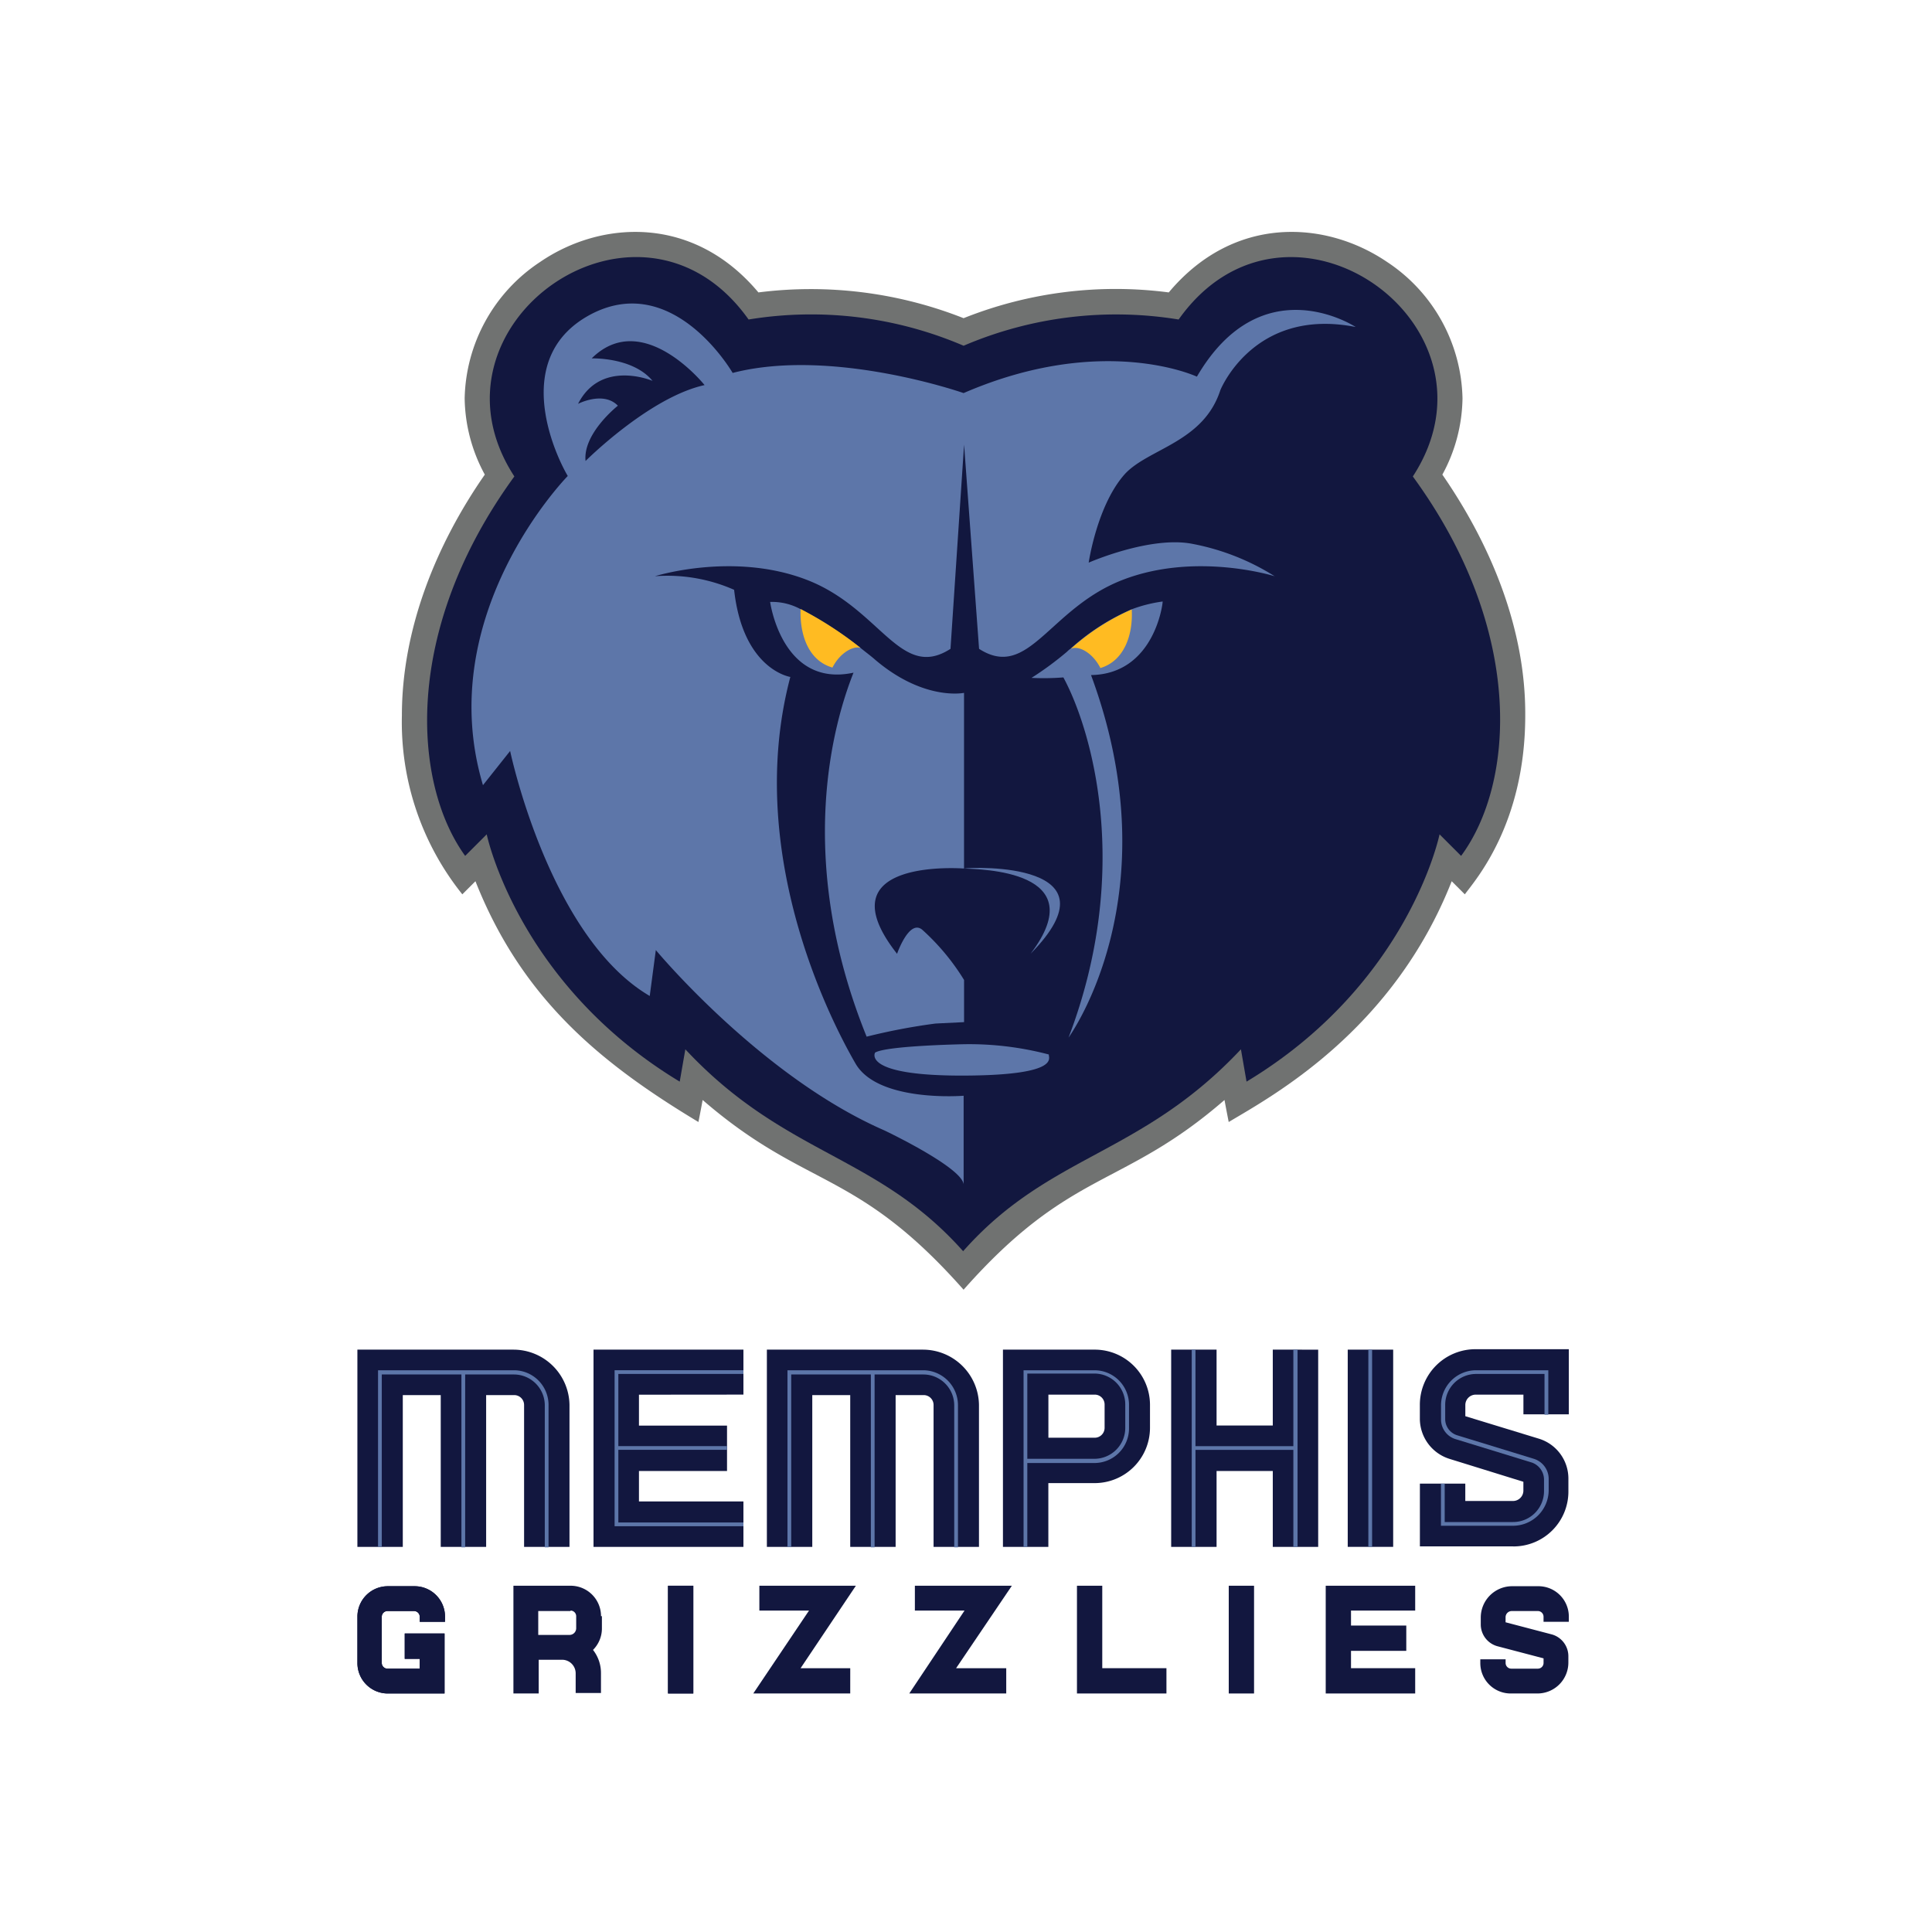<svg xmlns="http://www.w3.org/2000/svg" width="200" height="200" viewBox="0 0 200 200"><defs><style>.a{fill:#12173f;}.b{fill:#5d76a9;}.c{fill:#707271;}.d{fill:#fb2;}.e{fill:none;mix-blend-mode:multiply;isolation:isolate;}</style></defs><g transform="translate(-701.113 -1258.469)"><path class="a" d="M763.33,1425.776a3.145,3.145,0,0,0-3.152-3.152h-5.916v11.154h2.618v-3.492H759.3a1.407,1.407,0,0,1,1.406,1.406v2.037h2.619v-2.037a3.859,3.859,0,0,0-.824-2.424,3.143,3.143,0,0,0,.921-2.279v-1.213Zm-3.152-.582a.59.59,0,0,1,.582.582v1.261a.693.693,0,0,1-.679.679h-3.249v-2.473h3.346Z"/><path class="a" d="M821.863,1433.778H812.6v-11.154h2.619v8.535h6.644Z"/><path class="a" d="M847.613,1425.194v-2.57h-9.262v11.154h9.262v-2.619h-6.644v-1.794h5.722v-2.619h-5.722v-1.552Z"/><path class="a" d="M789.129,1433.778H779.091l5.771-8.583h-5.14v-2.57h9.99l-5.722,8.535h5.14Z"/><path class="a" d="M805.278,1433.778H795.239l5.722-8.583h-5.14v-2.57H805.86l-5.771,8.535h5.189Z"/><rect class="a" width="2.619" height="11.154" transform="translate(828.313 1422.624)"/><rect class="a" width="2.619" height="11.154" transform="translate(770.265 1422.624)"/><rect class="a" width="2.619" height="11.154" transform="translate(770.265 1422.624)"/><path class="a" d="M814.443,1398.183h-9.505V1418.6h4.7V1412h4.8a5.733,5.733,0,0,0,5.722-5.723v-2.424A5.723,5.723,0,0,0,814.443,1398.183Zm1.018,8.1a1.024,1.024,0,0,1-1.018,1.019h-4.8v-4.462h4.8a1.024,1.024,0,0,1,1.018,1.019Z"/><path class="b" d="M807.46,1418.6h-.388v-18.282H814.4a3.58,3.58,0,0,1,3.588,3.588v2.425a3.581,3.581,0,0,1-3.588,3.589H807.46Zm0-9.117H814.4a3.2,3.2,0,0,0,3.2-3.2v-2.424a3.2,3.2,0,0,0-3.2-3.2H807.46Z"/><path class="a" d="M778.072,1402.838v-4.655H762.554V1418.6h15.518v-4.7H767.258v-3.152h9.117v-4.7h-9.117v-3.2Z"/><path class="b" d="M778.072,1400.7v-.388H764.736v16.149h13.336v-.388H765.124v-7.517h11.251v-.388H765.124V1400.7Z"/><path class="a" d="M796.694,1398.183H780.5V1418.6h4.7v-15.712h3.928V1418.6h4.7v-15.712h2.91a1.024,1.024,0,0,1,1.018,1.018V1418.6h4.7v-14.694a5.806,5.806,0,0,0-5.771-5.722"/><path class="b" d="M796.694,1400.317H782.631V1418.6h.388v-17.846h8.244v17.895h.388v-17.895h5.043a3.2,3.2,0,0,1,3.2,3.2v14.694h.388v-14.694a3.622,3.622,0,0,0-3.589-3.637"/><path class="a" d="M754.31,1398.183h-16.2V1418.6h4.7v-15.712h3.928V1418.6h4.7v-15.712h2.91a1.024,1.024,0,0,1,1.018,1.018V1418.6h4.7v-14.694a5.807,5.807,0,0,0-5.771-5.722"/><path class="b" d="M754.31,1400.317H740.247V1418.6h.388v-17.846h8.244v17.895h.388v-17.895h5.043a3.2,3.2,0,0,1,3.2,3.2v14.694h.388v-14.694a3.592,3.592,0,0,0-3.589-3.637"/><rect class="a" width="4.704" height="20.416" transform="translate(840.63 1398.183)"/><rect class="b" width="0.388" height="20.416" transform="translate(842.764 1398.183)"/><path class="a" d="M832.871,1398.183v7.856h-5.819v-7.856h-4.7V1418.6h4.7v-7.856h5.819v7.856h4.7v-20.416Z"/><path class="b" d="M835,1398.183v9.99H824.869v-9.99h-.388V1418.6h.388v-10.038H835V1418.6h.436v-20.416Z"/><path class="a" d="M747.23,1433.778h-5.965a3.146,3.146,0,0,1-3.152-3.152v-4.8a3.145,3.145,0,0,1,3.152-3.152h2.764a3.145,3.145,0,0,1,3.152,3.152v.533h-2.618v-.533a.59.59,0,0,0-.582-.582h-2.764a.589.589,0,0,0-.582.582v4.8a.589.589,0,0,0,.582.582h3.346v-1.019h-1.552v-2.619h4.122v6.208Z"/><path class="a" d="M747.23,1433.778h-5.965a3.146,3.146,0,0,1-3.152-3.152v-4.8a3.145,3.145,0,0,1,3.152-3.152h2.764a3.145,3.145,0,0,1,3.152,3.152v.533h-2.618v-.533a.59.59,0,0,0-.582-.582h-2.764a.589.589,0,0,0-.582.582v4.8a.589.589,0,0,0,.582.582h3.346v-1.019h-1.552v-2.619h4.122v6.208Z"/><path class="a" d="M860.27,1433.778h-2.764a3.146,3.146,0,0,1-3.152-3.152v-.388h2.619v.388a.589.589,0,0,0,.582.582h2.764a.59.59,0,0,0,.582-.582v-.485l-4.8-1.261a2.343,2.343,0,0,1-1.7-2.279v-.679a3.249,3.249,0,0,1,3.25-3.249h2.715a3.145,3.145,0,0,1,3.152,3.152v.533H860.9v-.533a.59.59,0,0,0-.582-.582H857.6a.642.642,0,0,0-.63.63v.534l4.8,1.26a2.344,2.344,0,0,1,1.7,2.28v.63a3.2,3.2,0,0,1-3.2,3.2"/><path class="a" d="M857.749,1418.551H848.1v-6.5h4.7v1.8h4.947a1.076,1.076,0,0,0,1.066-1.067v-.922l-7.662-2.376a4.368,4.368,0,0,1-3.055-4.122v-1.455a5.754,5.754,0,0,1,5.771-5.771h9.65v6.741h-4.7v-2.037h-4.946a1.076,1.076,0,0,0-1.067,1.067v1.164l7.614,2.328a4.321,4.321,0,0,1,3.055,4.17v1.213a5.683,5.683,0,0,1-5.722,5.771"/><path class="b" d="M857.749,1416.417H850.28v-4.365h.388v3.977h7.081a3.2,3.2,0,0,0,3.2-3.2v-1.212a1.883,1.883,0,0,0-1.261-1.746l-7.9-2.425a2.123,2.123,0,0,1-1.5-2.036v-1.455a3.632,3.632,0,0,1,3.637-3.637h7.469v4.607H861V1400.7h-7.081a3.2,3.2,0,0,0-3.2,3.2v1.455a1.759,1.759,0,0,0,1.261,1.7l7.9,2.425a2.181,2.181,0,0,1,1.552,2.085v1.213a3.7,3.7,0,0,1-3.685,3.637"/><path class="c" d="M850.426,1307.6a16.917,16.917,0,0,0,2.085-7.9,17.343,17.343,0,0,0-7.807-14.112c-6.353-4.316-15.858-4.9-22.6,3.152a42.471,42.471,0,0,0-21.24,2.667,43.05,43.05,0,0,0-21.241-2.667c-6.741-8.05-16.294-7.468-22.6-3.152a17.342,17.342,0,0,0-7.808,14.112,16.916,16.916,0,0,0,2.085,7.9c-5.091,7.322-8.583,16.051-8.583,24.926a28.478,28.478,0,0,0,6.256,18.524l1.358-1.357c4.849,12.269,13.093,18.912,23.083,24.926,0,0,.242-1.213.436-2.28,10.766,9.311,15.858,7.032,27.012,19.641,11.1-12.56,16.391-10.427,27.011-19.641.194,1.067.436,2.28.436,2.28,4.462-2.668,16.973-9.408,23.084-24.926l1.358,1.357c1.066-1.454,6.255-7.274,6.255-18.524.049-8.875-3.491-17.555-8.583-24.926"/><path class="a" d="M847.371,1307.79c10.232-15.713-13-32.1-24.247-16.246a40.128,40.128,0,0,0-22.259,2.716,40.028,40.028,0,0,0-22.259-2.716c-11.251-15.858-34.48.533-24.247,16.246-11.687,16.051-10.475,31.86-5.092,39.28l2.23-2.231s3.2,15.47,19.98,25.6l.582-3.346c10.329,11.057,19.786,10.814,28.757,20.9,8.923-10.087,18.38-9.844,28.757-20.9l.582,3.346c16.828-10.135,19.98-25.6,19.98-25.6l2.231,2.231c5.528-7.468,6.692-23.277-5-39.28"/><path class="b" d="M800.962,1366.565s-8.1.145-9.263.873c0,0-1.406,2.424,9.263,2.376,10.135-.049,8.632-1.892,8.729-2.183a32.4,32.4,0,0,0-8.729-1.066"/><path class="b" d="M793.979,1357.2s1.26-3.637,2.618-2.473a23.558,23.558,0,0,1,4.316,5.189v4.364l-2.958.146a63.029,63.029,0,0,0-7.129,1.358c-7.516-18.574-3.346-32.685-1.357-37.68-7.42,1.6-8.632-7.323-8.632-7.323a6.184,6.184,0,0,1,3.2.776,39.746,39.746,0,0,1,6.207,4.025h0c.534.436,1.067.824,1.5,1.212,5.043,4.268,9.165,3.4,9.165,3.4v18.185c-.048,0-14.791-1.164-6.934,8.826"/><path class="b" d="M807.8,1357.2c9.408-9.553-5.916-8.971-6.886-8.826,1.6.1,13.482.146,6.886,8.826"/><path class="b" d="M814.055,1328.351c8.438,22.792-2.279,37.438-2.328,37.535,6.644-17.41,2.377-31.91-.533-37.292a26.029,26.029,0,0,1-3.3.048,32.815,32.815,0,0,0,3.686-2.716,2.128,2.128,0,0,1,.339-.291,23.186,23.186,0,0,1,6.3-4.073h0a14.524,14.524,0,0,1,3.249-.825c.048,0-.776,7.517-7.42,7.614"/><path class="b" d="M827.44,1298.867s3.443-8.632,14.014-6.547c0,0-9.7-6.4-16.439,5.14,0,0-9.7-4.558-24.15,1.7,0,0-13.579-4.753-23.908-2.086,0,0-6.013-10.426-14.5-6.159-8.486,4.316-4.073,14.258-2.57,16.828,0,0-14.063,14.306-8.777,32.006l2.812-3.54s4.025,19.252,14.452,25.363l.63-4.753s10.863,13.094,23.665,18.671c1.213.582,8,3.928,8.2,5.576V1371.9s-8.875.727-11.2-3.346c-1.6-2.764-11.785-20.95-6.741-40.008,0,0-4.9-.727-5.82-9.02a17.094,17.094,0,0,0-8.2-1.406s8.147-2.57,15.761.388,9.65,10.475,14.839,7.128l1.406-21.143,1.552,21.143c5.14,3.3,7.226-4.17,14.839-7.128s15.761-.388,15.761-.388a24.534,24.534,0,0,0-8.487-3.346c-4.364-.873-10.765,1.939-10.765,1.939s.873-6.013,3.782-9.213C820.068,1304.88,825.694,1304.249,827.44,1298.867Zm-65.71,7.322c-.291-2.861,3.346-5.722,3.346-5.722-1.5-1.552-4.122-.194-4.122-.194,2.376-4.656,7.71-2.376,7.71-2.376-2.036-2.474-6.3-2.328-6.3-2.328,5.286-5.237,11.687,2.764,11.687,2.764C768.325,1299.594,761.73,1306.189,761.73,1306.189Z"/><path class="d" d="M790.2,1325.538c-.824-.242-2.182.582-2.91,2.037-2.521-.727-3.394-3.443-3.3-6.062h0a37.7,37.7,0,0,1,6.207,4.025"/><path class="d" d="M815.025,1327.624c-.776-1.552-2.231-2.377-3.055-1.989a23.18,23.18,0,0,1,6.3-4.073h0c.146,2.619-.776,5.334-3.249,6.062"/></g><rect class="e" width="200" height="200"/></svg>